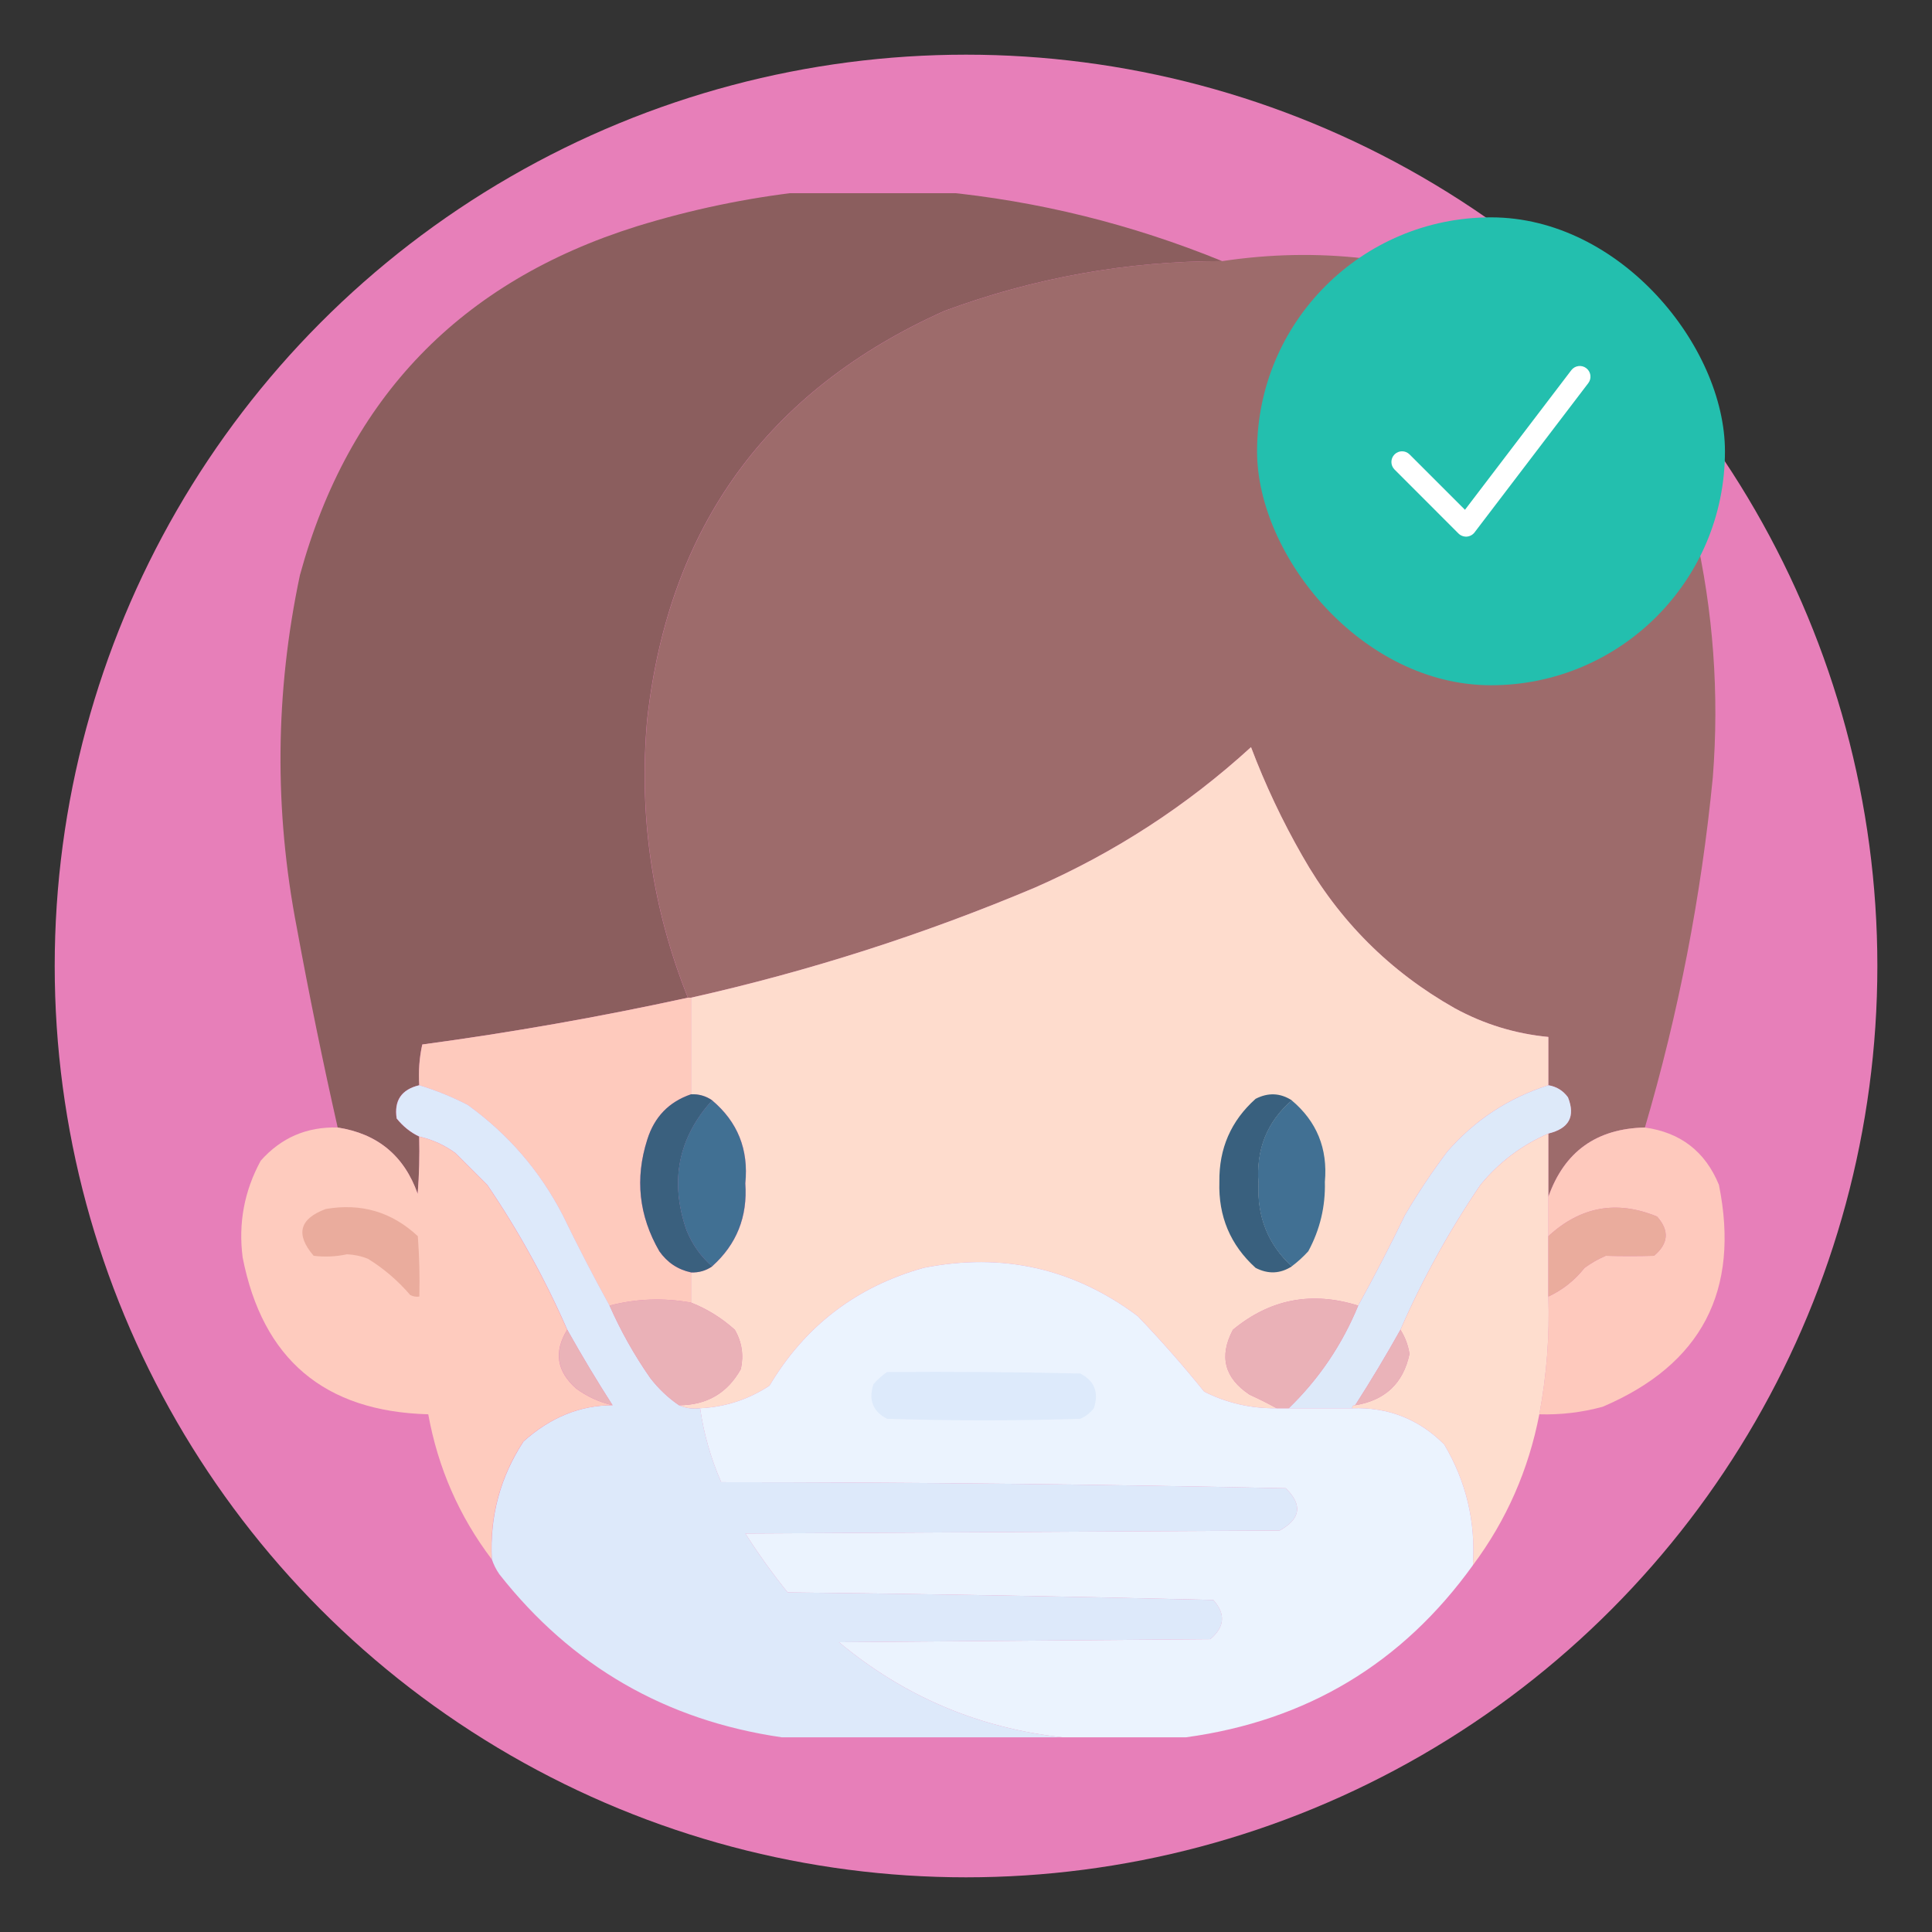 <svg width="60" height="60" viewBox="0 0 60 60" fill="none" xmlns="http://www.w3.org/2000/svg">
<rect x="0" y="0" width="60" height="60" fill="#333333" stroke="none"/>
<circle cx="30.001" cy="30" r="28.302" fill="#E77FB9"/>
<g clip-path="url(#clip0_2507_26390)">
<path fill-rule="evenodd" clip-rule="evenodd" d="M24.924 5.953C26.362 5.953 27.799 5.953 29.237 5.953C32.239 6.243 35.146 6.962 37.955 8.109C34.998 8.108 32.123 8.623 29.33 9.656C23.84 12.116 20.762 16.35 20.096 22.359C19.832 25.341 20.254 28.216 21.362 30.984C18.633 31.58 15.883 32.064 13.112 32.438C13.021 32.85 12.99 33.272 13.018 33.703C12.465 33.833 12.231 34.177 12.315 34.734C12.515 34.983 12.749 35.171 13.018 35.297C13.033 35.891 13.018 36.485 12.971 37.078C12.554 35.895 11.726 35.208 10.487 35.016C10.023 32.963 9.601 30.901 9.221 28.828C8.511 25.163 8.542 21.507 9.315 17.859C10.821 12.353 14.305 8.744 19.768 7.031C21.466 6.507 23.184 6.148 24.924 5.953Z" fill="#8B5E5E"/>
<path opacity="0.999" fill-rule="evenodd" clip-rule="evenodd" d="M51.084 35.016C49.578 35.048 48.578 35.767 48.084 37.172C48.084 36.516 48.084 35.859 48.084 35.203C48.727 35.048 48.93 34.673 48.693 34.078C48.54 33.869 48.337 33.744 48.084 33.703C48.084 33.203 48.084 32.703 48.084 32.203C47.056 32.105 46.087 31.808 45.178 31.312C43.162 30.172 41.584 28.594 40.443 26.578C39.822 25.493 39.29 24.368 38.85 23.203C36.863 25.018 34.629 26.471 32.146 27.562C28.685 29.022 25.122 30.162 21.459 30.984C21.428 30.984 21.396 30.984 21.365 30.984C20.258 28.216 19.836 25.341 20.1 22.359C20.766 16.35 23.844 12.116 29.334 9.656C32.127 8.623 35.002 8.108 37.959 8.109C40.925 7.665 43.8 7.994 46.584 9.094C49.762 10.588 51.777 13.041 52.631 16.453C53.209 18.984 53.396 21.547 53.193 24.141C52.833 27.834 52.13 31.459 51.084 35.016Z" fill="#9D6B6B"/>
<path fill-rule="evenodd" clip-rule="evenodd" d="M48.086 33.703C46.85 34.095 45.803 34.782 44.945 35.766C44.471 36.396 44.033 37.053 43.633 37.734C43.17 38.692 42.685 39.63 42.18 40.547C40.737 40.094 39.441 40.344 38.289 41.297C37.853 42.121 38.025 42.793 38.805 43.312C39.1 43.446 39.381 43.587 39.648 43.734C38.856 43.746 38.106 43.574 37.398 43.219C36.746 42.41 36.058 41.629 35.336 40.875C33.35 39.387 31.131 38.887 28.68 39.375C26.596 39.96 25.002 41.178 23.898 43.031C23.246 43.462 22.527 43.697 21.742 43.734C21.502 43.763 21.284 43.731 21.086 43.641C21.952 43.638 22.593 43.263 23.008 42.516C23.102 42.083 23.04 41.677 22.82 41.297C22.413 40.93 21.96 40.649 21.461 40.453C21.461 40.141 21.461 39.828 21.461 39.516C21.703 39.526 21.921 39.463 22.117 39.328C22.879 38.647 23.222 37.788 23.148 36.75C23.255 35.7 22.912 34.84 22.117 34.172C21.921 34.037 21.703 33.974 21.461 33.984C21.461 32.984 21.461 31.984 21.461 30.984C25.124 30.162 28.687 29.022 32.148 27.562C34.631 26.471 36.865 25.018 38.852 23.203C39.292 24.368 39.824 25.493 40.445 26.578C41.586 28.594 43.164 30.172 45.18 31.312C46.089 31.808 47.058 32.105 48.086 32.203C48.086 32.703 48.086 33.203 48.086 33.703Z" fill="#FEDCCD"/>
<path fill-rule="evenodd" clip-rule="evenodd" d="M21.366 30.984C21.397 30.984 21.428 30.984 21.459 30.984C21.459 31.984 21.459 32.984 21.459 33.984C20.773 34.218 20.32 34.687 20.1 35.391C19.713 36.601 19.838 37.758 20.475 38.859C20.72 39.208 21.048 39.427 21.459 39.516C21.459 39.828 21.459 40.141 21.459 40.453C20.602 40.299 19.758 40.33 18.928 40.547C18.422 39.63 17.938 38.692 17.475 37.734C16.764 36.36 15.779 35.219 14.522 34.312C14.038 34.063 13.538 33.86 13.022 33.703C12.994 33.272 13.025 32.85 13.116 32.438C15.886 32.064 18.636 31.58 21.366 30.984Z" fill="#FECABD"/>
<path fill-rule="evenodd" clip-rule="evenodd" d="M13.024 33.703C13.541 33.86 14.041 34.063 14.524 34.312C15.782 35.219 16.766 36.36 17.477 37.734C17.941 38.692 18.425 39.63 18.931 40.547C19.279 41.337 19.701 42.087 20.196 42.797C20.454 43.13 20.751 43.412 21.087 43.641C21.284 43.731 21.503 43.763 21.743 43.734C21.857 44.529 22.076 45.294 22.399 46.031C28.248 46.032 34.092 46.095 39.931 46.219C40.459 46.733 40.396 47.171 39.743 47.531C34.212 47.562 28.681 47.594 23.149 47.625C23.552 48.259 23.99 48.869 24.462 49.453C28.876 49.501 33.282 49.579 37.681 49.688C38.069 50.121 38.038 50.527 37.587 50.906C33.743 50.938 29.899 50.969 26.056 51C28.074 52.681 30.386 53.665 32.993 53.953C30.087 53.953 27.181 53.953 24.274 53.953C20.674 53.429 17.752 51.742 15.509 48.891C15.406 48.743 15.328 48.586 15.274 48.422C15.209 47.089 15.537 45.87 16.259 44.766C17.096 44.016 18.018 43.641 19.024 43.641C18.531 42.872 18.062 42.09 17.618 41.297C16.927 39.717 16.099 38.217 15.134 36.797C14.806 36.469 14.477 36.141 14.149 35.812C13.808 35.563 13.433 35.392 13.024 35.297C12.756 35.171 12.521 34.983 12.321 34.734C12.238 34.177 12.472 33.833 13.024 33.703Z" fill="#DDE9FA"/>
<path fill-rule="evenodd" clip-rule="evenodd" d="M48.086 33.703C48.339 33.744 48.542 33.869 48.695 34.078C48.932 34.673 48.729 35.048 48.086 35.203C47.26 35.563 46.556 36.094 45.977 36.797C45.011 38.217 44.183 39.717 43.492 41.297C43.048 42.09 42.58 42.872 42.086 43.641C42.023 43.641 41.992 43.672 41.992 43.734C41.336 43.734 40.68 43.734 40.023 43.734C40.959 42.828 41.678 41.766 42.18 40.547C42.685 39.63 43.17 38.692 43.633 37.734C44.033 37.053 44.471 36.396 44.945 35.766C45.803 34.782 46.85 34.095 48.086 33.703Z" fill="#DDE9F9"/>
<path fill-rule="evenodd" clip-rule="evenodd" d="M21.462 33.984C21.703 33.974 21.922 34.037 22.118 34.172C21.061 35.343 20.795 36.687 21.321 38.203C21.501 38.647 21.767 39.022 22.118 39.328C21.922 39.463 21.703 39.526 21.462 39.516C21.05 39.427 20.722 39.208 20.477 38.859C19.84 37.758 19.715 36.601 20.102 35.391C20.322 34.687 20.775 34.218 21.462 33.984Z" fill="#3A607E"/>
<path fill-rule="evenodd" clip-rule="evenodd" d="M40.119 34.172C39.348 34.843 39.004 35.702 39.088 36.75C39.036 37.784 39.38 38.644 40.119 39.328C39.758 39.56 39.383 39.575 38.994 39.375C38.21 38.665 37.835 37.774 37.869 36.703C37.855 35.667 38.23 34.808 38.994 34.125C39.383 33.925 39.758 33.94 40.119 34.172Z" fill="#39607E"/>
<path fill-rule="evenodd" clip-rule="evenodd" d="M22.113 34.172C22.908 34.84 23.252 35.7 23.145 36.75C23.219 37.788 22.875 38.647 22.113 39.328C21.762 39.022 21.497 38.647 21.317 38.203C20.791 36.687 21.056 35.343 22.113 34.172Z" fill="#417093"/>
<path fill-rule="evenodd" clip-rule="evenodd" d="M40.114 34.172C40.894 34.827 41.238 35.671 41.145 36.703C41.165 37.469 40.993 38.187 40.63 38.859C40.47 39.035 40.298 39.191 40.114 39.328C39.374 38.644 39.031 37.784 39.083 36.75C38.999 35.702 39.343 34.843 40.114 34.172Z" fill="#417093"/>
<path opacity="0.992" fill-rule="evenodd" clip-rule="evenodd" d="M10.488 35.016C11.727 35.208 12.555 35.895 12.972 37.078C13.019 36.485 13.035 35.892 13.019 35.297C13.428 35.392 13.803 35.563 14.144 35.812C14.472 36.141 14.8 36.469 15.129 36.797C16.094 38.217 16.922 39.717 17.613 41.297C17.193 41.98 17.286 42.589 17.894 43.125C18.236 43.374 18.611 43.546 19.019 43.641C18.012 43.641 17.091 44.016 16.253 44.766C15.532 45.87 15.204 47.089 15.269 48.422C14.259 47.087 13.602 45.587 13.3 43.922C10.074 43.836 8.152 42.211 7.535 39.047C7.399 37.984 7.587 36.984 8.097 36.047C8.731 35.332 9.528 34.988 10.488 35.016Z" fill="#FECBBE"/>
<path opacity="0.983" fill-rule="evenodd" clip-rule="evenodd" d="M51.086 35.016C52.195 35.171 52.96 35.765 53.383 36.797C54.045 40.083 52.842 42.38 49.773 43.688C49.129 43.864 48.473 43.942 47.805 43.922C48.032 42.716 48.126 41.497 48.086 40.266C48.525 40.062 48.9 39.766 49.211 39.375C49.414 39.226 49.633 39.101 49.867 39C50.366 39.014 50.866 39.014 51.367 39C51.818 38.621 51.85 38.215 51.461 37.781C50.21 37.266 49.085 37.469 48.086 38.391C48.086 37.984 48.086 37.578 48.086 37.172C48.58 35.767 49.58 35.048 51.086 35.016Z" fill="#FECABD"/>
<path opacity="0.997" fill-rule="evenodd" clip-rule="evenodd" d="M48.086 35.203C48.086 35.859 48.086 36.516 48.086 37.172C48.086 37.578 48.086 37.984 48.086 38.391C48.086 39.016 48.086 39.641 48.086 40.266C48.126 41.497 48.032 42.716 47.805 43.922C47.471 45.65 46.784 47.213 45.742 48.609C45.832 47.261 45.535 46.011 44.852 44.859C44.066 44.071 43.112 43.696 41.992 43.734C41.992 43.672 42.023 43.641 42.086 43.641C43.018 43.489 43.581 42.958 43.773 42.047C43.731 41.776 43.638 41.526 43.492 41.297C44.183 39.717 45.011 38.217 45.977 36.797C46.556 36.094 47.26 35.563 48.086 35.203Z" fill="#FEDDCE"/>
<path fill-rule="evenodd" clip-rule="evenodd" d="M10.116 37.547C11.216 37.356 12.169 37.637 12.976 38.391C13.023 39.015 13.038 39.64 13.023 40.266C12.924 40.28 12.83 40.264 12.741 40.219C12.359 39.774 11.922 39.399 11.429 39.094C11.219 39.009 11 38.962 10.773 38.953C10.43 39.027 10.086 39.042 9.741 39C9.171 38.335 9.296 37.851 10.116 37.547Z" fill="#EAAC9D"/>
<path fill-rule="evenodd" clip-rule="evenodd" d="M48.086 40.266C48.086 39.641 48.086 39.016 48.086 38.391C49.085 37.469 50.21 37.266 51.461 37.781C51.85 38.215 51.818 38.621 51.367 39C50.866 39.014 50.366 39.014 49.867 39C49.633 39.101 49.414 39.226 49.211 39.375C48.9 39.766 48.525 40.062 48.086 40.266Z" fill="#EAAC9D"/>
<path opacity="0.999" fill-rule="evenodd" clip-rule="evenodd" d="M39.648 43.734C39.773 43.734 39.898 43.734 40.023 43.734C40.68 43.734 41.336 43.734 41.992 43.734C43.112 43.696 44.066 44.071 44.852 44.859C45.535 46.011 45.832 47.261 45.742 48.609C43.551 51.659 40.582 53.441 36.836 53.953C35.555 53.953 34.273 53.953 32.992 53.953C30.385 53.665 28.073 52.681 26.055 51C29.898 50.969 33.742 50.938 37.586 50.906C38.037 50.527 38.068 50.121 37.68 49.688C33.281 49.579 28.875 49.501 24.461 49.453C23.989 48.869 23.552 48.259 23.148 47.625C28.68 47.594 34.211 47.562 39.742 47.531C40.395 47.171 40.458 46.733 39.93 46.219C34.091 46.095 28.248 46.032 22.398 46.031C22.075 45.294 21.856 44.529 21.742 43.734C22.527 43.697 23.246 43.462 23.898 43.031C25.002 41.178 26.596 39.96 28.68 39.375C31.131 38.887 33.35 39.387 35.336 40.875C36.058 41.629 36.746 42.41 37.398 43.219C38.106 43.574 38.856 43.746 39.648 43.734Z" fill="#EBF3FE"/>
<path fill-rule="evenodd" clip-rule="evenodd" d="M21.461 40.453C21.96 40.649 22.413 40.93 22.82 41.297C23.04 41.677 23.102 42.083 23.008 42.516C22.593 43.263 21.952 43.638 21.086 43.641C20.75 43.412 20.453 43.13 20.195 42.797C19.7 42.087 19.278 41.337 18.93 40.547C19.76 40.33 20.604 40.299 21.461 40.453Z" fill="#EAB1B7"/>
<path fill-rule="evenodd" clip-rule="evenodd" d="M42.18 40.547C41.678 41.766 40.959 42.828 40.023 43.734C39.899 43.734 39.773 43.734 39.648 43.734C39.381 43.587 39.1 43.446 38.805 43.312C38.025 42.793 37.853 42.121 38.289 41.297C39.441 40.344 40.738 40.094 42.18 40.547Z" fill="#EAB1B7"/>
<path fill-rule="evenodd" clip-rule="evenodd" d="M17.617 41.297C18.061 42.09 18.53 42.872 19.023 43.641C18.615 43.546 18.24 43.374 17.898 43.125C17.291 42.589 17.197 41.98 17.617 41.297Z" fill="#EAB3B8"/>
<path fill-rule="evenodd" clip-rule="evenodd" d="M43.492 41.297C43.638 41.526 43.731 41.776 43.773 42.047C43.581 42.958 43.018 43.489 42.086 43.641C42.58 42.872 43.048 42.09 43.492 41.297Z" fill="#EAB3B9"/>
<path fill-rule="evenodd" clip-rule="evenodd" d="M27.549 42.609C29.549 42.594 31.549 42.609 33.549 42.656C33.992 42.885 34.133 43.244 33.971 43.734C33.857 43.88 33.717 43.989 33.549 44.062C31.549 44.125 29.549 44.125 27.549 44.062C27.106 43.834 26.966 43.475 27.127 42.984C27.258 42.837 27.399 42.712 27.549 42.609Z" fill="#DDEAFB"/>
<rect x="39.039" y="6.75" width="14.531" height="14.531" rx="7.266" fill="#23BFAE"/>
<path fill-rule="evenodd" clip-rule="evenodd" d="M49.263 11.434C49.409 11.544 49.437 11.752 49.326 11.898L45.793 16.535C45.735 16.611 45.647 16.658 45.552 16.665C45.456 16.671 45.363 16.636 45.295 16.569L43.308 14.581C43.179 14.452 43.179 14.242 43.308 14.113C43.437 13.983 43.647 13.983 43.776 14.113L45.496 15.832L48.799 11.496C48.91 11.351 49.118 11.323 49.263 11.434Z" fill="white"/>
</g>
<defs>
<clipPath id="clip0_2507_26390">
<rect width="48" height="48" fill="white" transform="translate(6.602 6)"/>
</clipPath>
</defs>
</svg>
